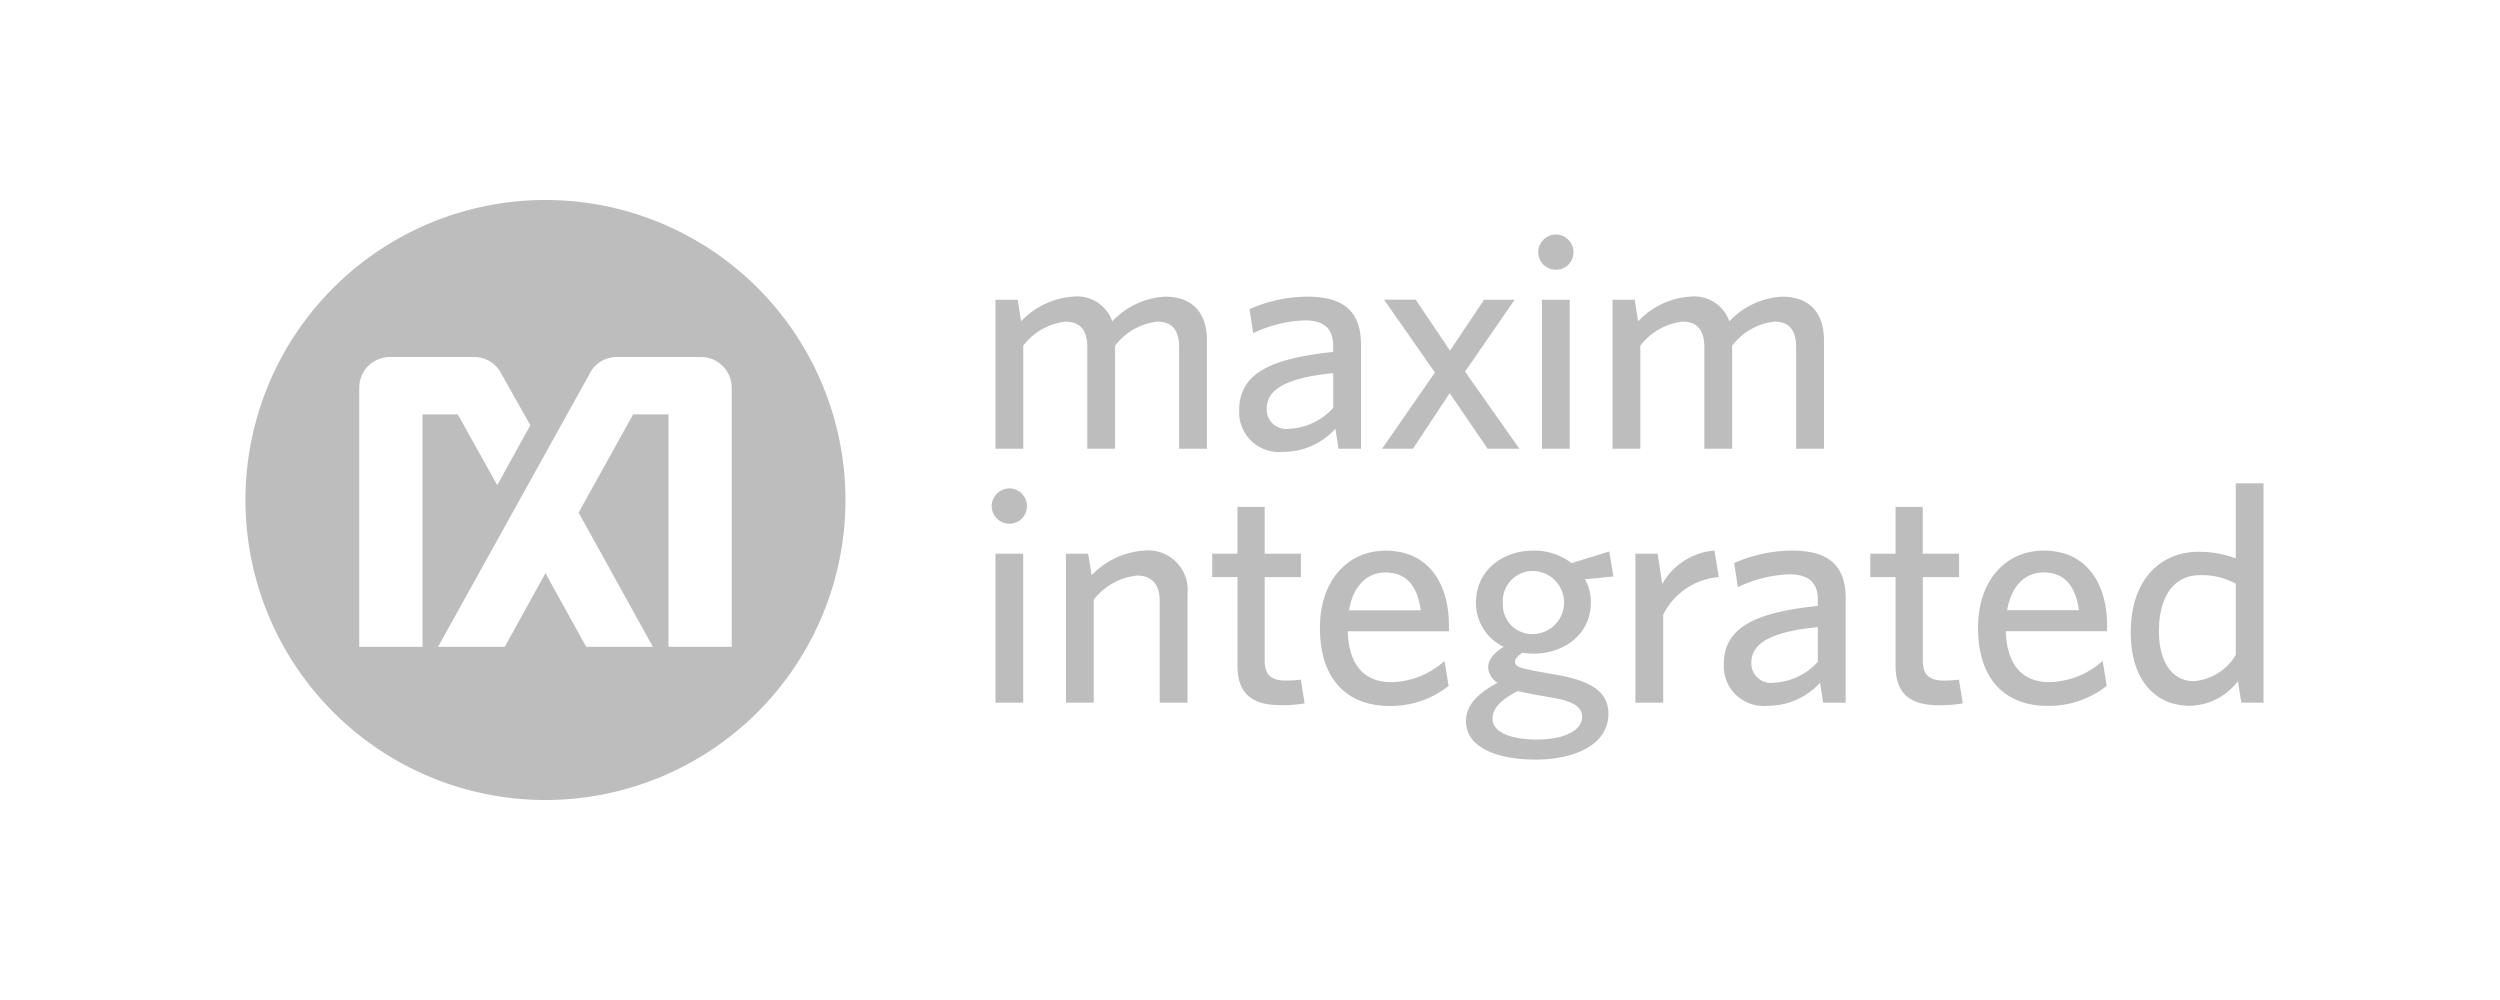 <svg xmlns="http://www.w3.org/2000/svg" width="200" height="80" viewBox="0 0 200 80"><defs><style>.a{fill:#bdbdbd;}</style></defs><title>MaximIntegratedLogo</title><path class="a" d="M43.636,16a24,24,0,1,0,24,24A24,24,0,0,0,43.636,16ZM33.8,51.745H28.738V31.023A2.462,2.462,0,0,1,31.2,28.56h6.728a2.419,2.419,0,0,1,2.093,1.189l2.405,4.27-2.647,4.793-3.156-5.661H33.8Zm24.737,0H53.476V33.15H50.652l-4.363,7.858L52.23,51.743H46.893l-3.256-5.89-3.255,5.89H35.045l12.21-21.995a2.416,2.416,0,0,1,2.091-1.189h6.729a2.462,2.462,0,0,1,2.462,2.462Zm21.1-7.449h2.22v11.92h-2.22Zm1.121-2.4a1.42,1.42,0,0,1-1.425-1.4,1.441,1.441,0,0,1,1.425-1.426,1.418,1.418,0,0,1,1.4,1.426,1.4,1.4,0,0,1-1.4,1.4M92.776,56.214V48.092c0-1.222-.525-2.048-1.824-2.048A5.1,5.1,0,0,0,87.5,47.969v8.246H85.278V44.294h1.776l.275,1.726a6.4,6.4,0,0,1,4.222-1.976,3.171,3.171,0,0,1,3.45,3.5v8.671H92.776Zm9.692.2c-2.1,0-3.471-.75-3.471-3.148v-7.1H96.974V44.294H99V40.556h2.174v3.738h2.9v1.875h-2.9v6.7c0,.975.4,1.575,1.649,1.575a8.982,8.982,0,0,0,1.245-.075l.3,1.9a10.875,10.875,0,0,1-1.9.152m52.648,0c-2.1,0-3.471-.75-3.471-3.148v-7.1h-2.021V44.294h2.021V40.556h2.176v3.738h2.905l0,1.875h-2.9v6.7c0,.975.4,1.575,1.646,1.575a9,9,0,0,0,1.247-.075l.3,1.9a10.856,10.856,0,0,1-1.9.152m-44.3-10.622c-1.375,0-2.547.976-2.9,3.024h5.746c-.275-1.922-1.122-3.024-2.847-3.024m5.1,4.7h-8.1c.075,2.776,1.4,4.074,3.473,4.074a6.554,6.554,0,0,0,4.272-1.7l.325,2a7.411,7.411,0,0,1-4.771,1.6c-3.1,0-5.522-1.873-5.522-6.246,0-3.823,2.249-6.174,5.248-6.174,3.473,0,5.071,2.676,5.071,5.974Zm6.733-4.821a2.408,2.408,0,0,0-2.422,2.6,2.341,2.341,0,0,0,2.422,2.448,2.524,2.524,0,0,0,0-5.047M119.4,57.513c0,.949,1.226,1.65,3.547,1.65s3.625-.8,3.625-1.8c0-.723-.55-1.222-2.249-1.522l-1.423-.25c-.651-.124-1-.2-1.476-.3-1.4.7-2.024,1.4-2.024,2.223m9.347-13.395.322,2-2.272.226a3.584,3.584,0,0,1,.474,1.846c0,2.55-2.147,4.1-4.572,4.1a5.335,5.335,0,0,1-.9-.075c-.351.227-.6.5-.6.727,0,.424.424.525,2.524.9l.851.151c2.521.449,4.1,1.249,4.1,3.1,0,2.5-2.724,3.674-5.824,3.674s-5.572-.976-5.572-3.074c0-1.225.85-2.173,2.524-3.073a1.525,1.525,0,0,1-.749-1.25c0-.575.449-1.15,1.25-1.623a3.871,3.871,0,0,1-2.225-3.55c0-2.574,2.149-4.149,4.571-4.149a4.881,4.881,0,0,1,3.075,1Zm4.311,5.048v7.047h-2.225V44.291h1.774l.374,2.427a5.286,5.286,0,0,1,4.173-2.676l.35,2.126a5.456,5.456,0,0,0-4.446,3m12.369,1c-4.4.424-5.32,1.625-5.32,2.85a1.559,1.559,0,0,0,1.772,1.6,5.051,5.051,0,0,0,3.548-1.675Zm.426,6.048-.248-1.6a5.623,5.623,0,0,1-4.2,1.848,3.186,3.186,0,0,1-3.5-3.323c0-2.973,2.549-4.147,7.521-4.67v-.5c0-1.5-.9-2.024-2.273-2.024a10.256,10.256,0,0,0-4.122,1.024l-.3-1.925a11.551,11.551,0,0,1,4.624-1c2.9,0,4.3,1.175,4.3,3.826v8.345h-1.8Zm17.616-10.422c-1.374,0-2.547.976-2.9,3.024h5.747c-.274-1.922-1.124-3.024-2.849-3.024m5.1,4.7h-8.1c.075,2.776,1.4,4.074,3.473,4.074a6.557,6.557,0,0,0,4.273-1.7l.323,2a7.413,7.413,0,0,1-4.772,1.6c-3.1,0-5.521-1.873-5.521-6.246,0-3.823,2.248-6.174,5.249-6.174,3.472,0,5.071,2.676,5.071,5.974Zm10.293-3.8a5.6,5.6,0,0,0-2.924-.676c-1.872,0-3.222,1.524-3.222,4.474,0,2.622,1.175,4,2.772,4a4.268,4.268,0,0,0,3.374-2.1Zm.448,9.52-.275-1.724a4.929,4.929,0,0,1-3.873,1.973c-2.572,0-4.7-1.872-4.7-5.873,0-4.346,2.5-6.446,5.4-6.446a8.39,8.39,0,0,1,3,.525v-6h2.224V56.214ZM94.327,35.9V27.778c0-1.225-.449-2.048-1.747-2.048a4.95,4.95,0,0,0-3.374,1.925V35.9H86.982V27.78c0-1.225-.451-2.049-1.75-2.049a4.952,4.952,0,0,0-3.371,1.925V35.9H79.638V23.98h1.774l.274,1.726a6.269,6.269,0,0,1,4.148-1.974,2.968,2.968,0,0,1,3.147,1.974,6.291,6.291,0,0,1,4.2-1.974c2.275,0,3.374,1.348,3.374,3.5V35.9Zm12.33-6.047c-4.4.426-5.32,1.625-5.32,2.85a1.559,1.559,0,0,0,1.771,1.6,5.053,5.053,0,0,0,3.549-1.676Zm.425,6.048-.249-1.6a5.625,5.625,0,0,1-4.2,1.848,3.186,3.186,0,0,1-3.5-3.323c0-2.974,2.548-4.147,7.521-4.671v-.5c0-1.5-.9-2.025-2.275-2.025a10.256,10.256,0,0,0-4.12,1.025l-.3-1.923a11.536,11.536,0,0,1,4.621-1c2.9,0,4.3,1.174,4.3,3.822V35.9h-1.8Zm16.272-11.92h2.224V35.9h-2.224Zm1.125-2.4a1.418,1.418,0,0,1-1.425-1.4,1.439,1.439,0,0,1,1.425-1.424,1.418,1.418,0,0,1,1.4,1.424,1.4,1.4,0,0,1-1.4,1.4M143.692,35.9V27.778c0-1.225-.449-2.048-1.747-2.048a4.946,4.946,0,0,0-3.373,1.925V35.9h-2.225V27.78c0-1.225-.449-2.049-1.748-2.049a4.954,4.954,0,0,0-3.373,1.925V35.9H129V23.98h1.776l.275,1.726a6.267,6.267,0,0,1,4.147-1.974,2.972,2.972,0,0,1,3.149,1.974,6.282,6.282,0,0,1,4.2-1.974c2.274,0,3.372,1.348,3.372,3.5V35.9Zm-22.139,0h-2.546l-3.031-4.449-2.94,4.449h-2.469l4.229-6.1-4.073-5.824h2.535L116,28.053l2.727-4.073h2.443l-3.965,5.75Z"/></svg>